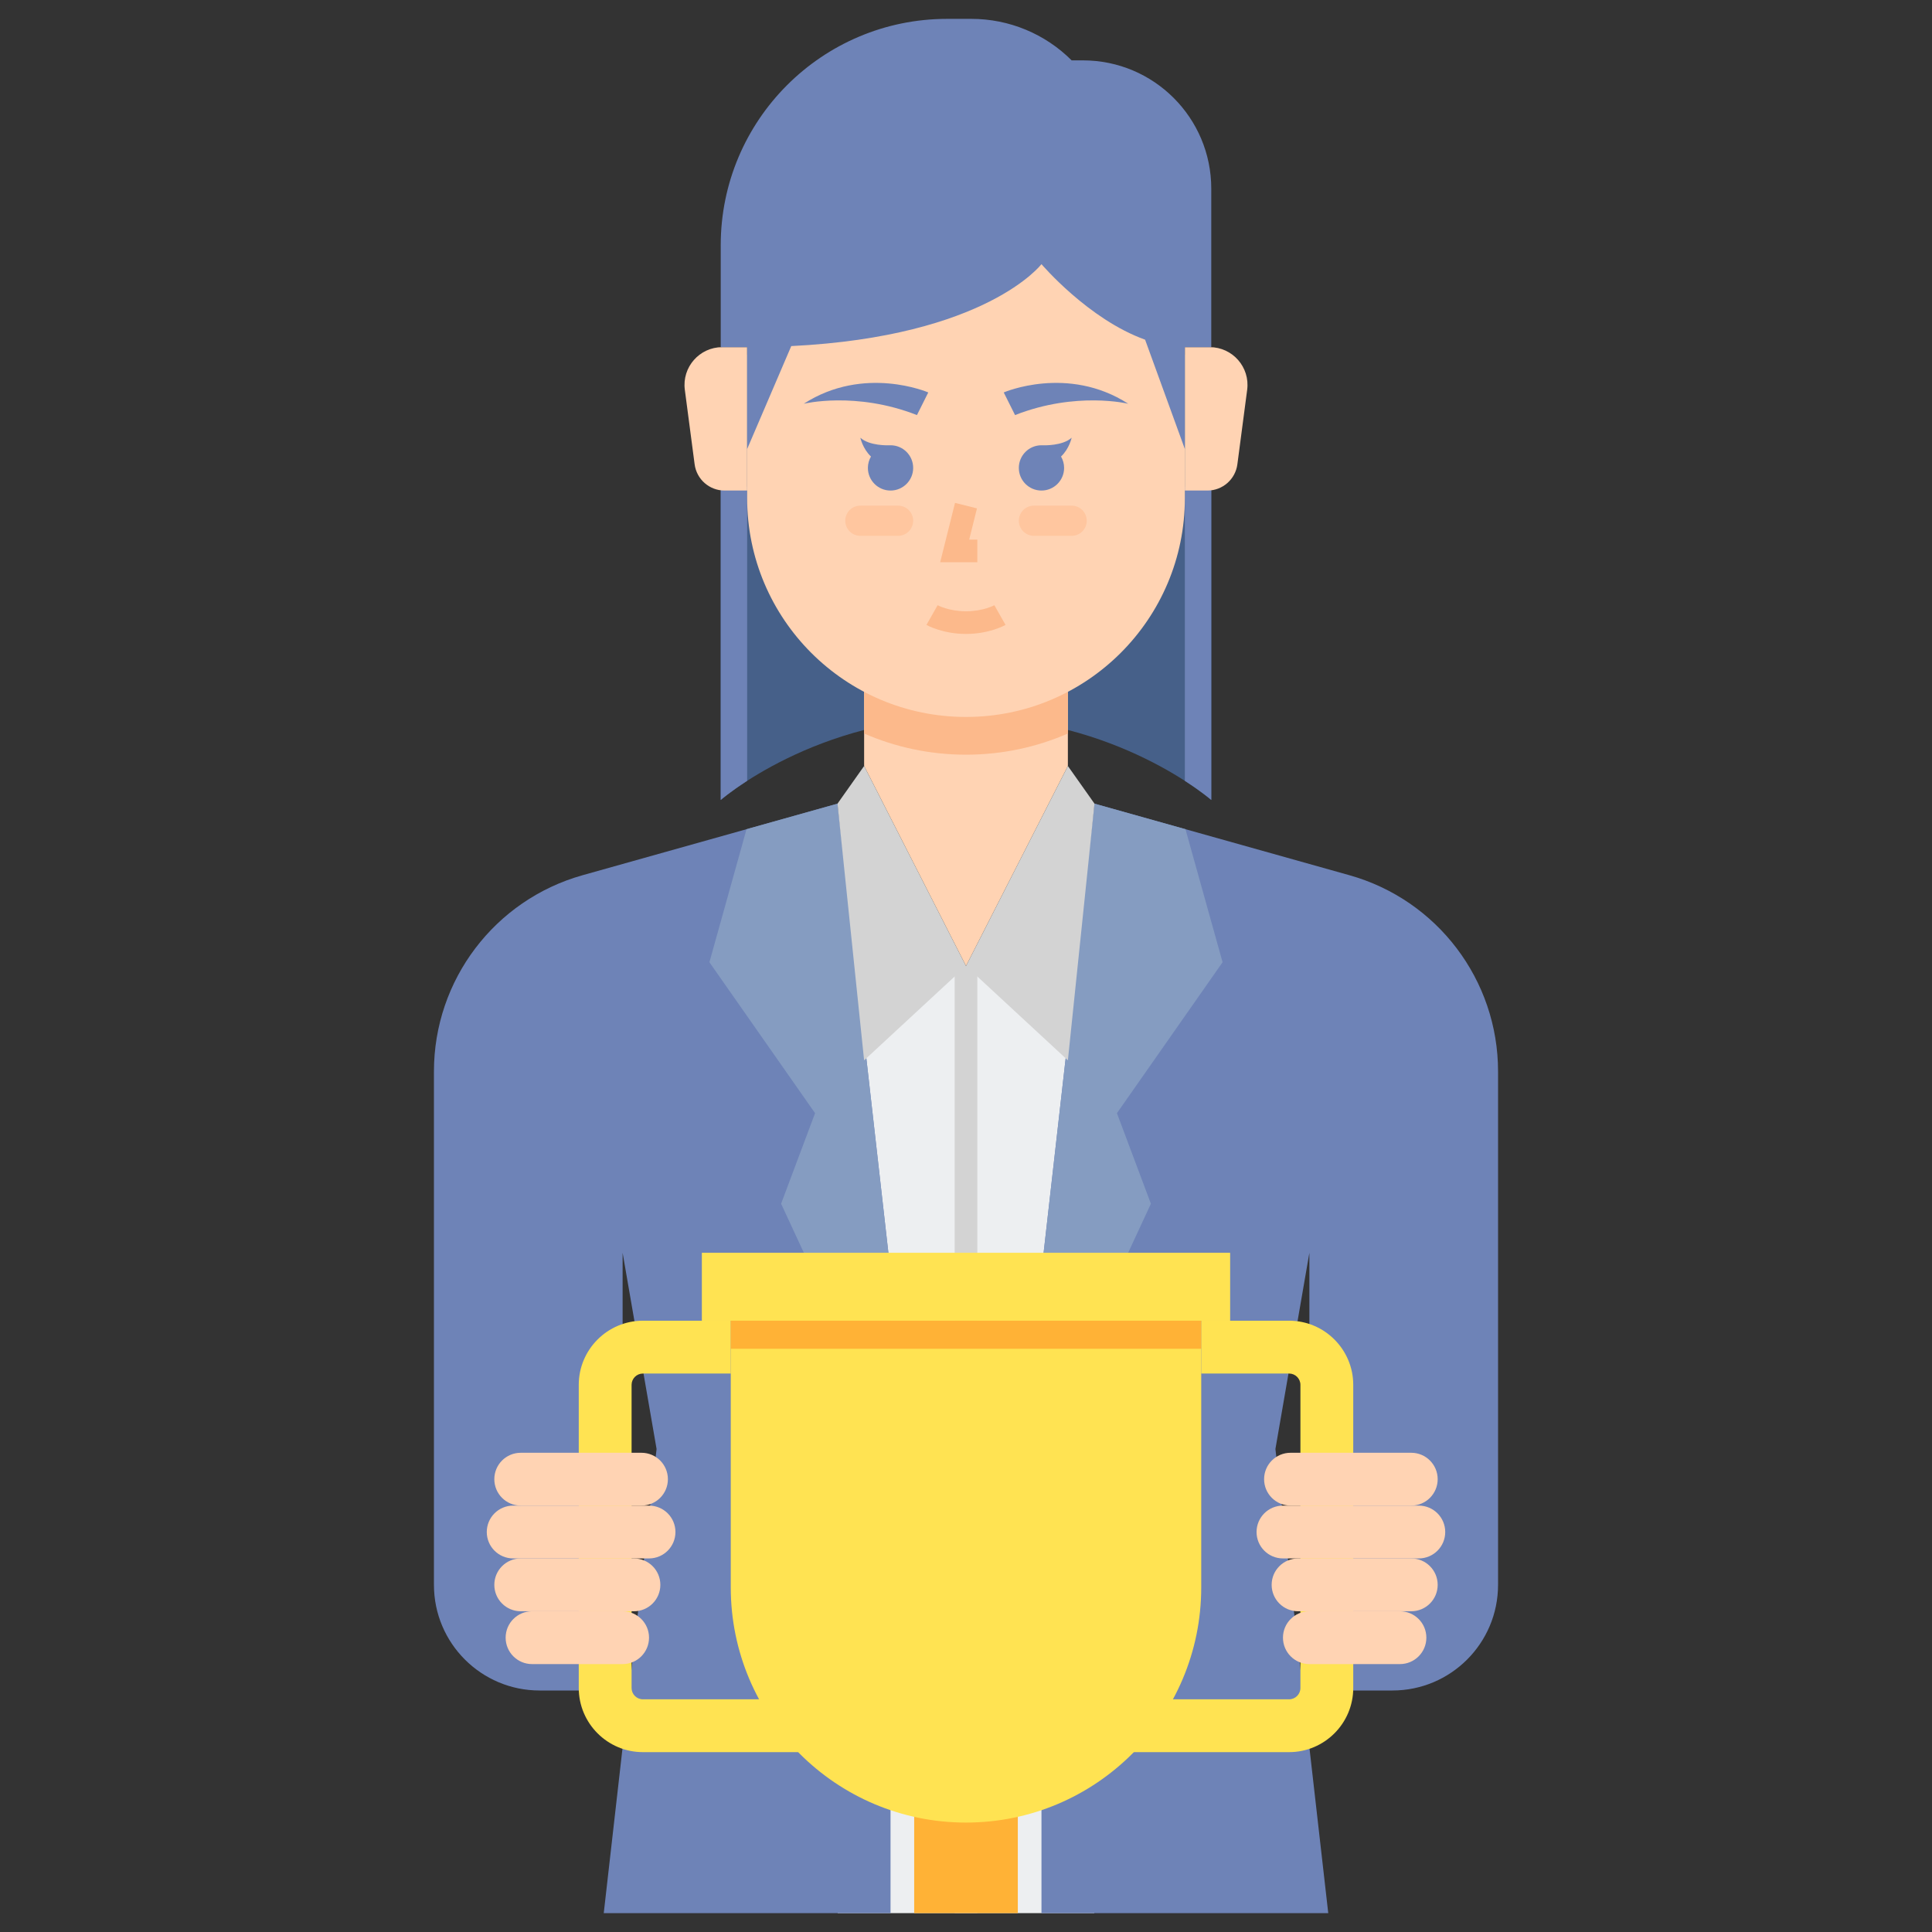 <svg id="Layer_1" enable-background="new 0 0 512 512" height="512" viewBox="0 0 512 512" width="512" xmlns="http://www.w3.org/2000/svg"><rect x="0" y="0" width="512" height="512" fill="#333333" stroke="none"/><path d="m321 94v118s-25.167-22-65-22-65 22-65 22v-118z" fill="#466089"/><path d="m198 206.932c-4.56 2.936-7 5.068-7 5.068v-83h7z" fill="#6e83b7"/><path d="m314 206.932c4.56 2.936 7 5.068 7 5.068v-83h-7z" fill="#6e83b7"/><path d="m283 203v-22h-54v22l27 53z" fill="#ffd3b3"/><path d="m256 507h34v-251h-34-34v251z" fill="#edeff1"/><path d="m253 256h6v251h-6z" fill="#d3d3d3"/><path d="m314 92h6.598c6.041 0 10.703 5.315 9.915 11.305l-2.597 19.739c-.524 3.981-3.917 6.956-7.932 6.956h-5.984z" fill="#ffd3b3"/><path d="m198 92h-6.598c-6.041 0-10.703 5.315-9.915 11.305l2.597 19.739c.524 3.981 3.917 6.956 7.932 6.956h5.984z" fill="#ffd3b3"/><path d="m229 194.396c8.282 3.598 17.41 5.604 27 5.604s18.718-2.006 27-5.604v-13.396h-54z" fill="#fcb98b"/><path d="m314 132c0 32.033-25.967 58-58 58s-58-25.967-58-58v-76h116z" fill="#ffd3b3"/><path d="m221.94 212.98-67.535 18.958c-23.301 6.541-39.405 27.788-39.405 51.99v136.072c0 15.464 12.536 28 28 28h22v-116l9 52-14 123h76v-170z" fill="#6e83b7"/><path d="m197.838 219.747-9.838 35.253 28 40-9 24 29 62.529v-44.529l-14.058-124.019z" fill="#859cc1"/><path d="m290.06 212.98 67.535 18.958c23.302 6.541 39.405 27.788 39.405 51.99v136.072c0 15.464-12.536 28-28 28h-22v-116l-9 52 14 123h-76v-170z" fill="#6e83b7"/><path d="m314.162 219.747 9.838 35.253-28 40 9 24-29 62.529v-44.529l14.058-124.019z" fill="#859cc1"/><path d="m287 16h-3c-7.043-7.043-16.596-11-26.556-11h-6.444c-33.137 0-60 26.863-60 60v27h7v27l11.693-27.284c51.786-2.559 66.307-21.716 66.307-21.716s12.404 14.615 27.462 20.02l10.538 28.98v-27h7v-42c0-18.778-15.222-34-34-34z" fill="#6e83b7"/><path d="m259 149h-9.843l3.933-15.728 5.82 1.456-2.067 8.272h2.157z" fill="#fcb98b"/><path d="m266 104s16.939-7.347 33 3c0 0-13.75-3.375-30 3z" fill="#6e83b7"/><path d="m246 104s-16.939-7.347-33 3c0 0 13.75-3.375 30 3z" fill="#6e83b7"/><path d="m256 168c-6.188 0-10.307-2.292-10.479-2.39l2.957-5.221c.011.006 2.995 1.61 7.521 1.61 4.551 0 7.493-1.595 7.521-1.61l2.957 5.221c-.17.098-4.289 2.39-10.477 2.39z" fill="#fcb98b"/><path d="m284 142h-10c-2.209 0-4-1.791-4-4 0-2.209 1.791-4 4-4h10c2.209 0 4 1.791 4 4 0 2.209-1.791 4-4 4z" fill="#ffc69f"/><path d="m228 142h10c2.209 0 4-1.791 4-4 0-2.209-1.791-4-4-4h-10c-2.209 0-4 1.791-4 4 0 2.209 1.791 4 4 4z" fill="#ffc69f"/><path d="m236 118c-.022 0-.044.003-.067.003-.62.028-5.516.18-7.933-2.003 0 0 .619 2.919 2.817 4.987-.516.887-.817 1.914-.817 3.013 0 3.314 2.686 6 6 6s6-2.686 6-6-2.686-6-6-6z" fill="#6e83b7"/><path d="m276 118c.022 0 .044.003.067.003.62.028 5.516.18 7.933-2.003 0 0-.619 2.919-2.817 4.987.516.886.817 1.913.817 3.013 0 3.314-2.686 6-6 6s-6-2.686-6-6 2.686-6 6-6z" fill="#6e83b7"/><path d="m341.624 464.334h-47.124v-14h47.124c1.654 0 3-1.346 3-3v-80.333c0-1.654-1.346-3-3-3h-23.284v-14h23.284c9.374 0 17 7.626 17 17v80.333c0 9.374-7.626 17-17 17z" fill="#ffe352"/><path d="m217.5 464.334h-47.124c-9.374 0-17-7.626-17-17v-80.333c0-9.374 7.626-17 17-17h23.284v14h-23.284c-1.654 0-3 1.346-3 3v80.333c0 1.654 1.346 3 3 3h47.124z" fill="#ffe352"/><path d="m186 332h140v18h-140z" fill="#ffe352"/><path d="m242.267 475.001h27.466v32h-27.466z" fill="#ffb236"/><path d="m256 483.001c-34.429 0-62.34-27.91-62.34-62.34v-70.724h124.68v70.724c0 34.429-27.911 62.34-62.34 62.34z" fill="#ffe352"/><path d="m193.66 350h124.68v7.437h-124.68z" fill="#ffb236"/><g fill="#ffd3b3"><path d="m170 399h-32c-3.866 0-7-3.134-7-7 0-3.866 3.134-7 7-7h32c3.866 0 7 3.134 7 7 0 3.866-3.134 7-7 7z"/><path d="m168 427h-30c-3.866 0-7-3.134-7-7 0-3.866 3.134-7 7-7h30c3.866 0 7 3.134 7 7 0 3.866-3.134 7-7 7z"/><path d="m165 441h-24c-3.866 0-7-3.134-7-7 0-3.866 3.134-7 7-7h24c3.866 0 7 3.134 7 7 0 3.866-3.134 7-7 7z"/><path d="m172 413h-36c-3.866 0-7-3.134-7-7 0-3.866 3.134-7 7-7h36c3.866 0 7 3.134 7 7 0 3.866-3.134 7-7 7z"/><path d="m342 399h32c3.866 0 7-3.134 7-7 0-3.866-3.134-7-7-7h-32c-3.866 0-7 3.134-7 7 0 3.866 3.134 7 7 7z"/><path d="m344 427h30c3.866 0 7-3.134 7-7 0-3.866-3.134-7-7-7h-30c-3.866 0-7 3.134-7 7 0 3.866 3.134 7 7 7z"/><path d="m347 441h24c3.866 0 7-3.134 7-7 0-3.866-3.134-7-7-7h-24c-3.866 0-7 3.134-7 7 0 3.866 3.134 7 7 7z"/><path d="m340 413h36c3.866 0 7-3.134 7-7 0-3.866-3.134-7-7-7h-36c-3.866 0-7 3.134-7 7 0 3.866 3.134 7 7 7z"/></g><path d="m229 203 27 53-27 25-7.058-68.019z" fill="#d3d3d3"/><path d="m283 203-27 53 27 25 7.058-68.019z" fill="#d3d3d3"/></svg>